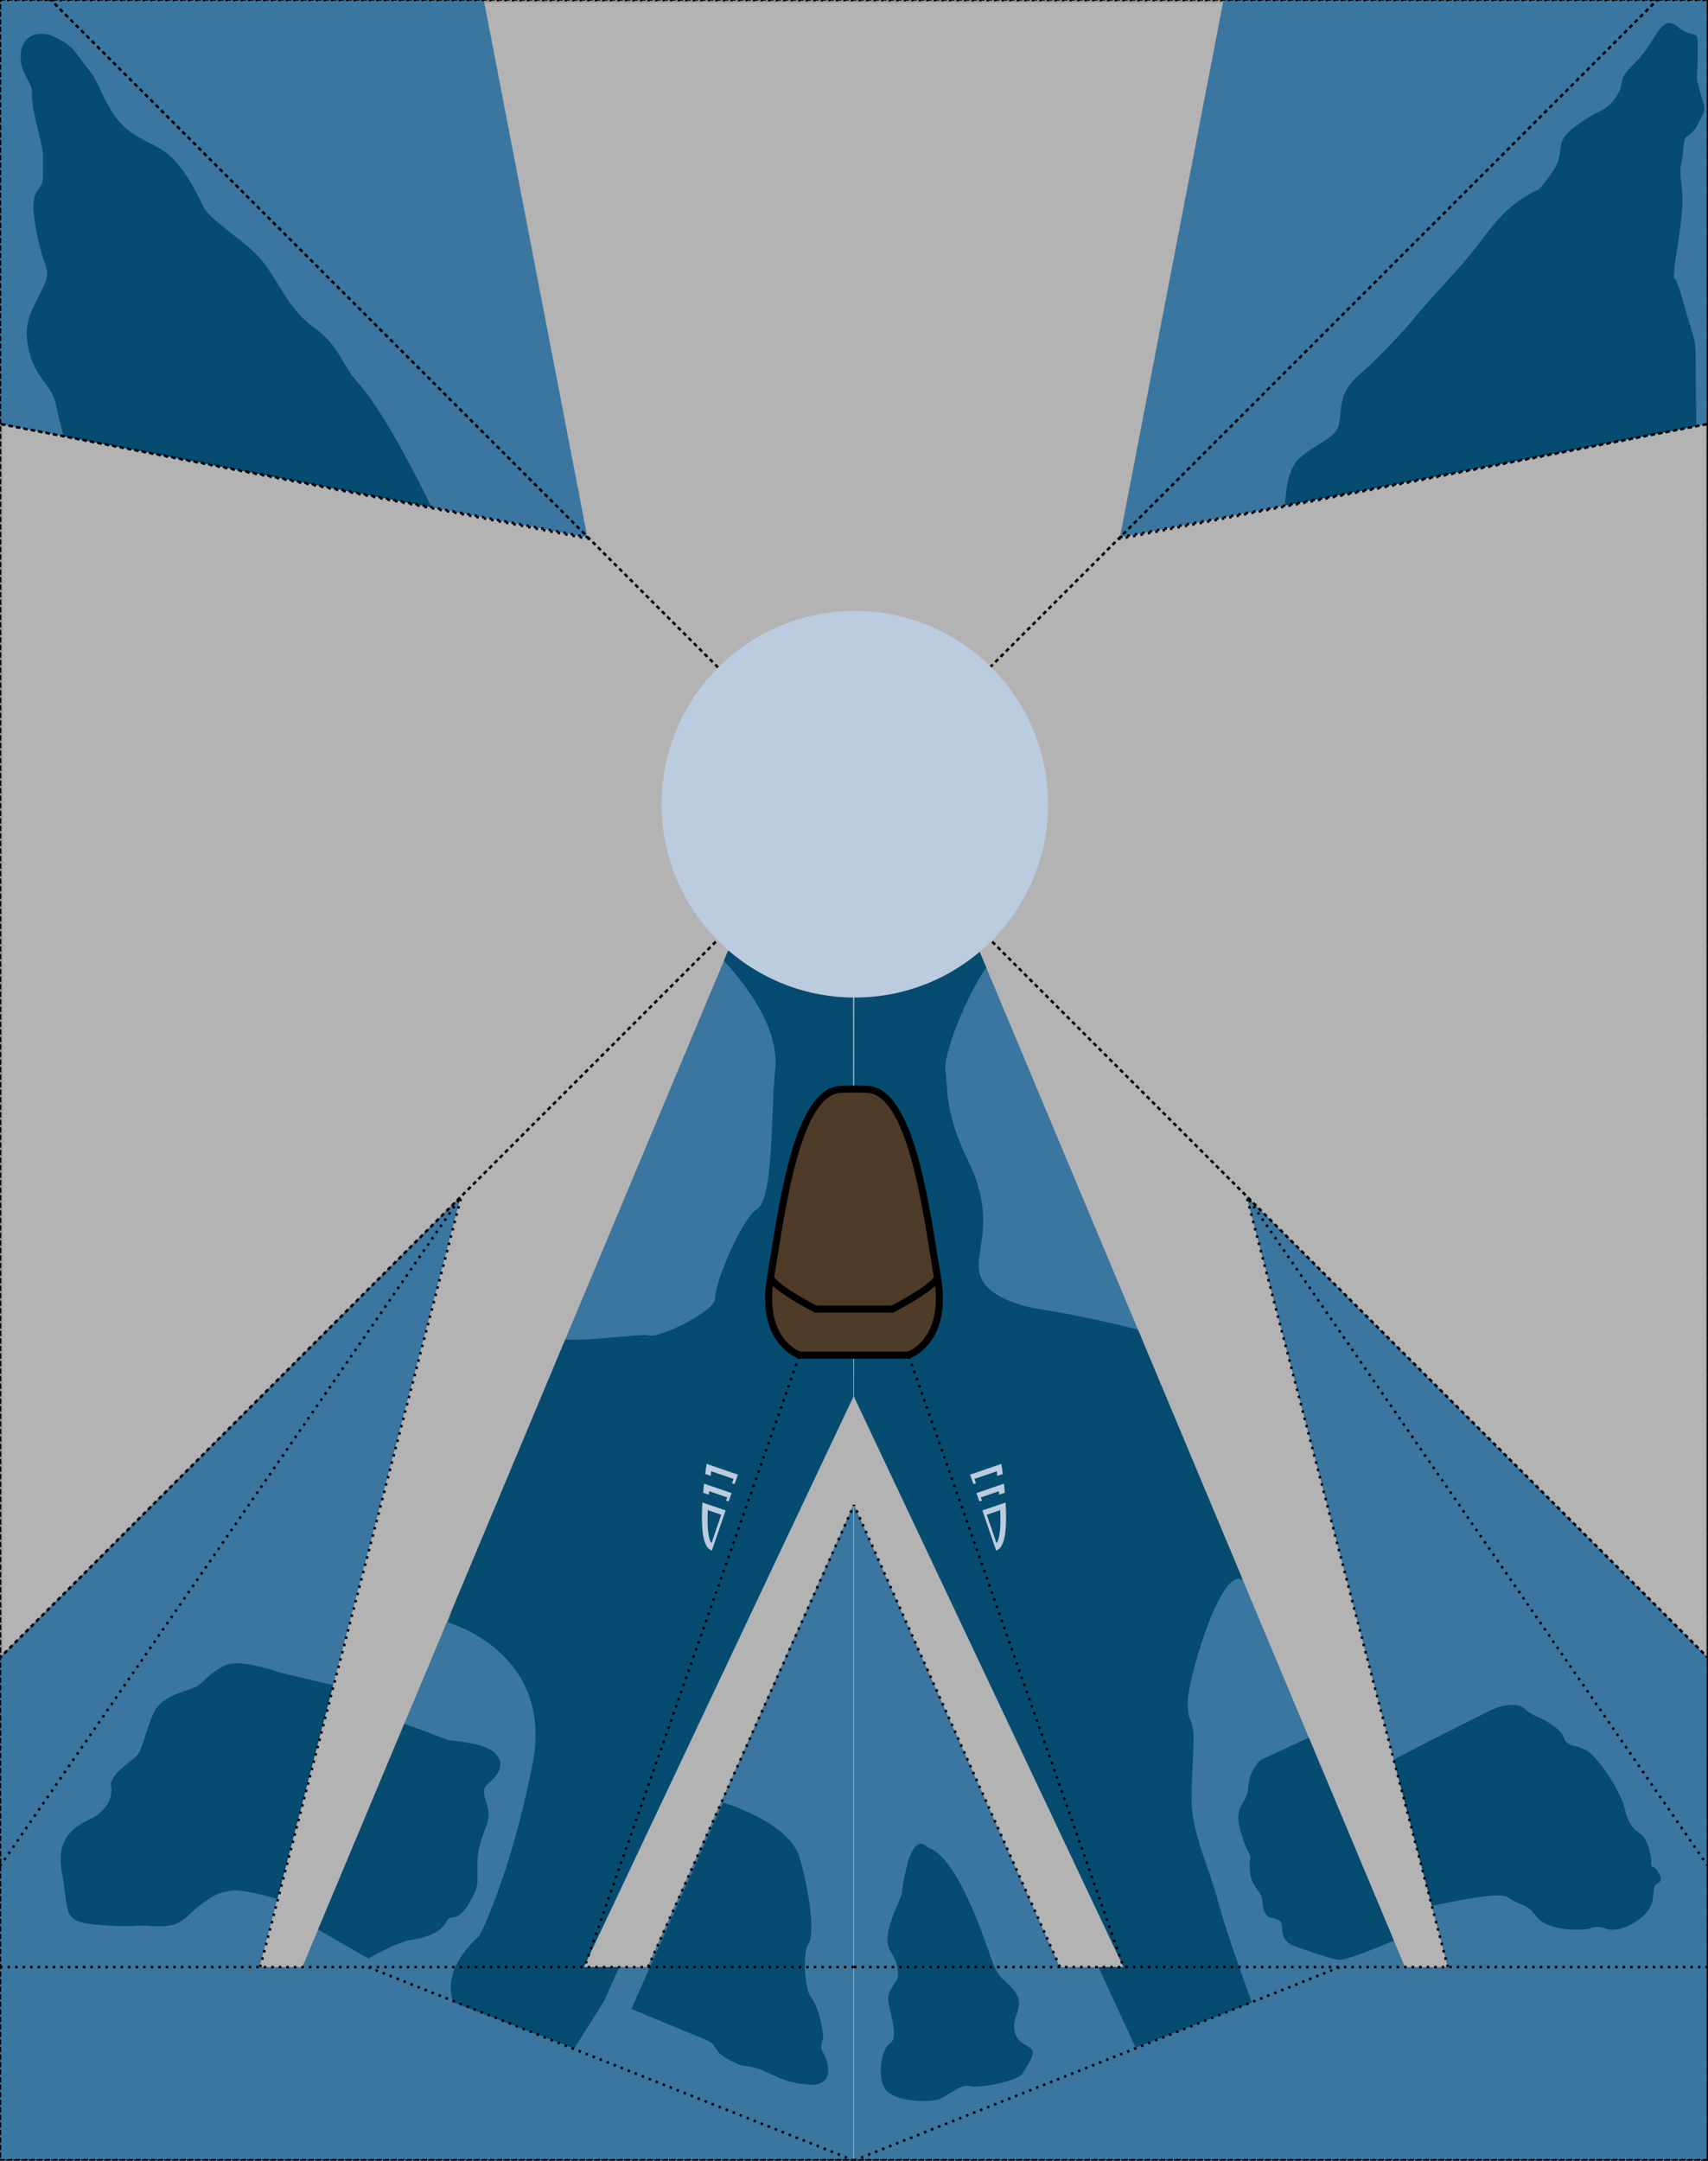 <svg id="svg610" width="170mm" height="215mm" version="1.1" viewBox="0 0 170 215" xmlns="http://www.w3.org/2000/svg" xmlns:xlink="http://www.w3.org/1999/xlink">
 <rect id="base" width="170" height="215" fill="#b3b3b3" stop-color="#000000" stroke="#1a1a1a" stroke-opacity=".185" stroke-width=".494"/>
 <g id="body">
  <path id="main" d="m84.875 79.875-10.82 10.94-43.957 104.9h-4.266l20.036-76.712-45.933 45.933v50l85 0.022v-65.22l-20.494 45.977h-6.332l26.826-56.751zm-36.734-79.94 10.323 53.529-53.53-53.529zm-43.142 0.065 53.464 53.464-58.529-11.287v-42.177zm80.06 79.875 10.82 10.94 43.957 104.9h4.266l-20.036-76.712 45.933 45.933v50l-85 0.022v-65.22l20.494 45.977h6.332l-26.826-56.751zm36.734-79.94-10.323 53.529 53.53-53.529zm43.142 0.065-53.464 53.464 58.529-11.287v-42.177z" fill="#3a76a0"/>
  <path id="camo" d="m166.17 2.293c-1.094-0.033-1.603 2.119-3.345 3.861-2.143 2.143-0.899 1.659-1.867 3.319-0.968 1.659-1.521 1.175-4.079 3.042s-0.761 2.42-2.489 4.771c-1.728 2.351-0.761 1.106-2.696 2.351s-2.973 2.558-4.632 4.771-5.186 5.808-6.084 6.983c-0.899 1.175-3.802 4.287-5.738 5.946-1.936 1.659-1.66 3.042-1.936 4.702-0.277 1.659-2.212 1.936-4.01 3.595-1.038 0.958-1.33 3.053-1.398 4.666l40.94-7.895c-0.011-0.941-0.062-5.31-0.062-6.934 0-1.798-0.277-2.005-1.314-5.669s-0.898-1.106-0.829-2.766 1.106-5.808 0.76-8.435 2.1e-4 -1.521 0.138-3.664 0.553-0.83 1.452-2.558c0.899-1.728 0.76-1.314 0.276-3.111-0.484-1.798-0.346-0.691-0.276-3.802 0.069-3.111-0.139-1.314-1.936-2.766-0.337-0.272-0.62-0.396-0.873-0.404zm-161.91 1.066c-1.021-0.049-2.032 0.496-2.188 1.896-0.204 1.834 1.106 2.904 1.106 3.872 0 0.968 0.031 1.506 0.691 4.148 0.622 2.489 0.346 1.936 0.415 4.01 0.07 2.114-1.383 0.968-0.829 4.702 0.777 5.243 1.936 4.425 0.691 6.914-1.244 2.489-1.729 3.319-1.383 5.393 0.55 3.299 2.35 3.872 2.765 5.808 0.184 0.857 0.502 2.138 0.801 3.31l36.633 7.065c-1.45-2.972-4.917-9.802-7.497-12.587-1.299-1.403-1.729-3.526-4.149-5.255-2.667-1.905-3.526-4.563-5.185-6.637s-5.255-4.01-5.946-5.531-2.212-4.425-4.01-5.531-3.596-1.521-4.979-3.734c-1.383-2.212-1.244-2.904-2.489-4.425-1.244-1.521-1.309-2.226-3.457-3.181-0.311-0.138-0.652-0.22-0.993-0.237zm80.61 76.721-1.672 1.49-9.144 9.245-2.005 4.784c2.326 2.511 5.606 6.851 5.096 10.978-0.409 3.312-0.098 12.613-1.76 13.689-1.662 1.076-4.302 7.627-4.204 8.898 0.098 1.271-5.573 4.009-6.551 3.716-0.744-0.223-5.727 0.57-8.372 0.404l-11.291 26.944c-1.62e-4 5.2e-4 -8.7e-4 2e-3 -1e-3 3e-3 -0.074 0.236-0.381 1.202-0.381 1.202s10.658 2.933 8.409 14.178c-2.249 11.244-5.28 17.013-5.28 17.013s-3.86 3.092-2.591 6.6l12.027 4.596 2.982-4.742 1.507-3.362h-3.531l26.826-56.752-0.06-58.88zm0.188 0.141-0.059 58.742 26.826 56.751h-2.493l3.699 8.03 11.562-4.497s-2.567-7.016-3.349-10.047-2.64-6.942-2.64-9.875c0-2.933 0.195-4.596 0.195-6.453s-0.587-1.369-0.587-3.52 3.129-13.004 5.28-12.222c0.061 0.022 0.121 0.023 0.18 0.01l-9.096-21.705-1.312-3.131c-6.742-1.722-9.638-1.935-10.892-2.259-5.667-1.462-5.083-3.836-4.79-5.791 0.293-1.956 0.788-4.661-1.239-8.794-2.393-4.879-1.956-7.197-2.249-8.957-0.232-1.391 1.907-7.152 4.069-10.233l-2.285-5.452-9.457-9.562c-3.08e-4 -2.34e-4 -2.09e-4 -2.83e-4 -5.16e-4 -5.17e-4 -0.727-0.553-1.209-0.918-1.364-1.032zm-61.825 85.28c-0.245 0.019-0.465 0.061-0.648 0.135-1.467 0.587-2.053 1.467-2.836 2.054-0.782 0.587-3.618 0.782-4.498 2.836-0.88 2.053-1.076 3.618-1.662 4.204-0.587 0.587-2.737 1.858-2.542 3.031 0.196 1.173-0.391 2.053-1.369 2.836-0.978 0.782-4.302 1.271-3.52 5.671 0.782 4.4-0.098 4.986 4.009 5.28 4.107 0.293 2.249-0.097 5.084 0.098 2.836 0.196 3.129-0.88 4.498-1.956 1.369-1.076 1.956-1.369 3.227-1.564 1.129-0.174 3.972 0.618 4.626 0.806l5.553-21.262-5.291-1.251s-2.919-1.048-4.632-0.917zm127.22 4.137c-0.606 0.016-1.382 0.182-2.216 0.595-2.129 1.054-8.601 4.333-9.408 4.797-0.038 0.022-0.071 0.048-0.107 0.071l3.792 14.517c2.869-0.554 6.796-1.406 7.578-0.835 1.271 0.929 1.711 0.44 2.811 1.883 1.1 1.442 4.033 1.393 4.889 1.296 0.856-0.098 0.831-0.465 2.2-0.025 1.369 0.44 4.278-1.173 4.498-2.909s0.122-1.393 0.636-1.711c0.513-0.318-0.245-1.32-0.391-1.467-0.147-0.147-0.44 0.098-0.391-0.562 0.049-0.66-0.367-2.029-0.733-2.518s-1.442-0.685-1.833-2.567c-0.391-1.882-2.738-5.475-3.961-6.086-1.222-0.611-1.857-0.294-2.175-1.247-0.318-0.953-2.298-1.956-2.518-2.005s-1.149-0.562-1.467-0.929c-0.159-0.183-0.596-0.317-1.202-0.3zm-110.21 1.862-8.584 20.484 5.005 2.888s2.836-1.662 4.303-1.858c1.467-0.196 2.933-0.782 3.422-1.76 0.489-0.978 0.978 0.195 2.151-1.662 1.173-1.858 0.978-2.151 0.978-4.009s0.391-2.444 0.978-4.204-0.978-2.933 0-3.813 1.858-1.857 0.88-3.031c-0.978-1.173-4.693-1.369-4.693-1.369zm90.029 1.392-4.82 2.238s-1.106 1.003-1.21 2.696-1.418 1.763-0.865 4.01c0.553 2.247 1.175 2.662 1.072 3.077-0.104 0.415-0.207 1.763 0.45 2.731 0.657 0.968 0.726 1.071 0.76 1.693 0.035 0.622 0.311 1.314 0.726 1.452s1.072 0.104 1.176 0.622c0.104 0.519-0.139 1.66 1.175 2.178 1.314 0.519 3.699 1.279 4.46 1.417 0.653 0.119 4.434-1.444 5.543-1.911zm-58.3 6.455-9.126 20.535s5.6 2.351 7.19 2.973c1.59 0.622 0.761 1.175 2.489 2.074 1.728 0.899 1.383 0.484 2.696 0.829 1.314 0.346 2.489 1.452 5.255 1.659 2.766 0.207 1.936-2.42 1.452-3.18-0.484-0.761 0.069-1.176 0-1.798s-0.484-2.835-1.175-3.664c-0.691-0.83-0.899-4.494-0.276-5.393 0.622-0.899 0.138-5.047-0.899-8.573-1.037-3.526-7.605-5.462-7.605-5.462zm19.67 4.114c-0.415 0.017-0.933 0.45-1.348 2.109-0.83 3.319-0.207 2.212-0.899 3.802-0.691 1.59-1.521 3.595-0.761 4.771 0.761 1.175 0.83 2.212 0.691 2.696-0.138 0.484-1.106 1.314-0.899 2.42s1.037 3.526 0.138 4.079-1.452 3.941-0.069 4.909c1.383 0.968 4.218 0.899 4.978 0.622 0.761-0.277 2.212-1.59 3.042-1.314 0.83 0.277 4.84-0.484 5.255-1.244 0.415-0.761 1.521-2.075 0.761-2.558s-1.522-0.761-1.591-2.005c-0.069-1.244 0.899-2.005 0.277-3.249-0.622-1.244-1.728-1.383-2.351-3.042-0.622-1.659-3.388-10.647-6.499-11.615 0 0-0.311-0.398-0.726-0.38z" fill="#064b70" filter="url(#filter1589)" stop-color="#000000" style="-inkscape-stroke:none"/>
 </g>
 <path id="guide" class="UnoptimicedTransforms" transform="translate(0,-5.065)" d="m170 190.75-45.933-66.681m20.036 76.712-20.036-76.712m-39.067 95.955 48.368-19.243m-27.873 0-20.494-45.977m0-30.327 26.826 76.305m-26.826 0h85m-111.3-142.08-58.701-11.459m111.47 11.287 58.529-11.287m-170 122.76 165-165m-165 0v215h170v-215m-170 1.8e-6h170m-165-1.8e-6 165 165m-170 20.749 45.933-66.681m-20.036 76.712 20.036-76.712m39.067 95.955-48.368-19.243m27.873 0 20.494-45.977m3e-6 -30.327-26.826 76.305m26.826 0-85-1e-5m111.3-142.08 58.701-11.459m-111.47 11.287-58.529-11.287m170 122.76-165-165m165 1.38e-5 -2e-5 215-170-2e-5 1.7926e-5 -215m170 1.6e-5 -170-1.42e-5m165 1.2e-5 -165 165m-0.066-164.94h170.07v215h-170.07z" fill="none" stroke="#000000" stroke-dasharray="0.25, 0.5" stroke-width=".25"/>
 <path id="cockpit" d="m85 134.83h-5.422s-3.972-1.336-2.891-7.69c1.081-6.354 2.514-18.658 7.057-18.759l1.256-0.028m0 26.476h5.422s3.972-1.336 2.891-7.69c-1.081-6.354-2.514-18.658-7.057-18.759l-1.256-0.028" fill="#4f3c28"/>
 <path id="cockpitBorder" d="m85 130.25h-3.81s-3.677-1.845-4.507-3.077m8.318 3.077h3.81s3.677-1.845 4.507-3.077m-8.318 7.661h-5.422s-3.972-1.336-2.891-7.69c1.081-6.354 2.514-18.658 7.057-18.759l1.256-0.028m0 26.476h5.422s3.972-1.336 2.891-7.69c-1.081-6.354-2.514-18.658-7.057-18.759l-1.256-0.028" fill="none" stroke="#000000" stroke-width=".7"/>
 <circle id="radar" cx="85.083" cy="80.019" r="19.235" fill="#bbccde" stop-color="#000000"/>
 <g id="decal" transform="matrix(-1,0,0,1,169.83,-5.065)">
  <path id="upside" transform="matrix(-1 0 0 1 169.83 6.0417e-8)" d="m99.668 150.72 0.049 0.321s0.04 0.261 0.096 0.687l-0.556 0.191c-0.021-0.226-0.038-0.415-0.045-0.466l-2.221 0.762 0.148 0.43-0.258 0.089-0.325-0.946zm0.26 1.967c0.031 0.28 0.061 0.583 0.089 0.901l-0.562 0.193c-0.012-0.096-0.025-0.204-0.04-0.341l-1.792 0.615 0.109 0.317-0.258 0.089-0.286-0.834 0.258-0.089 1.911-0.656zm0.161 1.875c6e-3 0.103 0.012 0.207 0.018 0.312 0.049 0.977 0.051 1.97-0.063 2.777-0.057 0.403-0.14 0.76-0.274 1.054-0.134 0.293-0.329 0.541-0.621 0.641l-1.37-3.991 0.258-0.089 1.508-0.517zm-0.536 0.761-1.338 0.459 0.964 2.808c0.032-0.047 0.063-0.043 0.095-0.112 0.099-0.217 0.178-0.532 0.231-0.904 0.088-0.627 0.075-1.446 0.049-2.252zm-29.221-4.604-0.049 0.321s-0.04 0.261-0.096 0.687l0.556 0.191c0.021-0.226 0.038-0.415 0.045-0.466l2.221 0.762-0.148 0.43 0.258 0.089 0.325-0.946zm-0.26 1.967c-0.031 0.28-0.061 0.583-0.089 0.901l0.563 0.193c0.012-0.096 0.025-0.204 0.04-0.341l1.792 0.615-0.109 0.317 0.258 0.089 0.286-0.834-0.258-0.089-1.911-0.656zm-0.161 1.875c-6e-3 0.103-0.012 0.207-0.018 0.312-0.049 0.977-0.051 1.97 0.063 2.777 0.057 0.403 0.14 0.76 0.274 1.054 0.134 0.293 0.329 0.541 0.621 0.641l1.37-3.991-0.258-0.089-1.508-0.517zm0.536 0.761 1.338 0.459-0.964 2.808c-0.032-0.047-0.063-0.043-0.095-0.112-0.099-0.217-0.178-0.532-0.231-0.904-0.088-0.627-0.075-1.446-0.049-2.252z" color="#000000" fill="#bbccde" stroke-width="1.091" style="-inkscape-stroke:none"/>
  <image id="roundel_wingL" transform="matrix(-.396 .918 .918 .396 0 0)" x="-38.471" y="152.38" width="7.368" height="7.368" preserveAspectRatio="xMidYMid" xlink:href="../fe/src/assets/roundels/japan.svg"/>
  <image id="roundel_wingR" transform="matrix(.341 -.94 -.94 -.341 0 0)" x="-27.171" y="-25.414" width="7.368" height="7.368" preserveAspectRatio="xMidYMid" xlink:href="../fe/src/assets/roundels/japan.svg"/>
  <image id="roundel_frontL" transform="matrix(-.285 .958 .958 .285 0 0)" x="96.346" y="129.08" width="4.064" height="4.064" preserveAspectRatio="xMidYMid" xlink:href="../fe/src/assets/roundels/japan.svg"/>
  <image id="roundel_frontR" transform="matrix(.709 -.705 -.705 -.709 0 0)" x="-43.698" y="-145.94" width="4.064" height="4.064" preserveAspectRatio="xMidYMid" xlink:href="../fe/src/assets/roundels/japan.svg"/>
 </g>
</svg>

